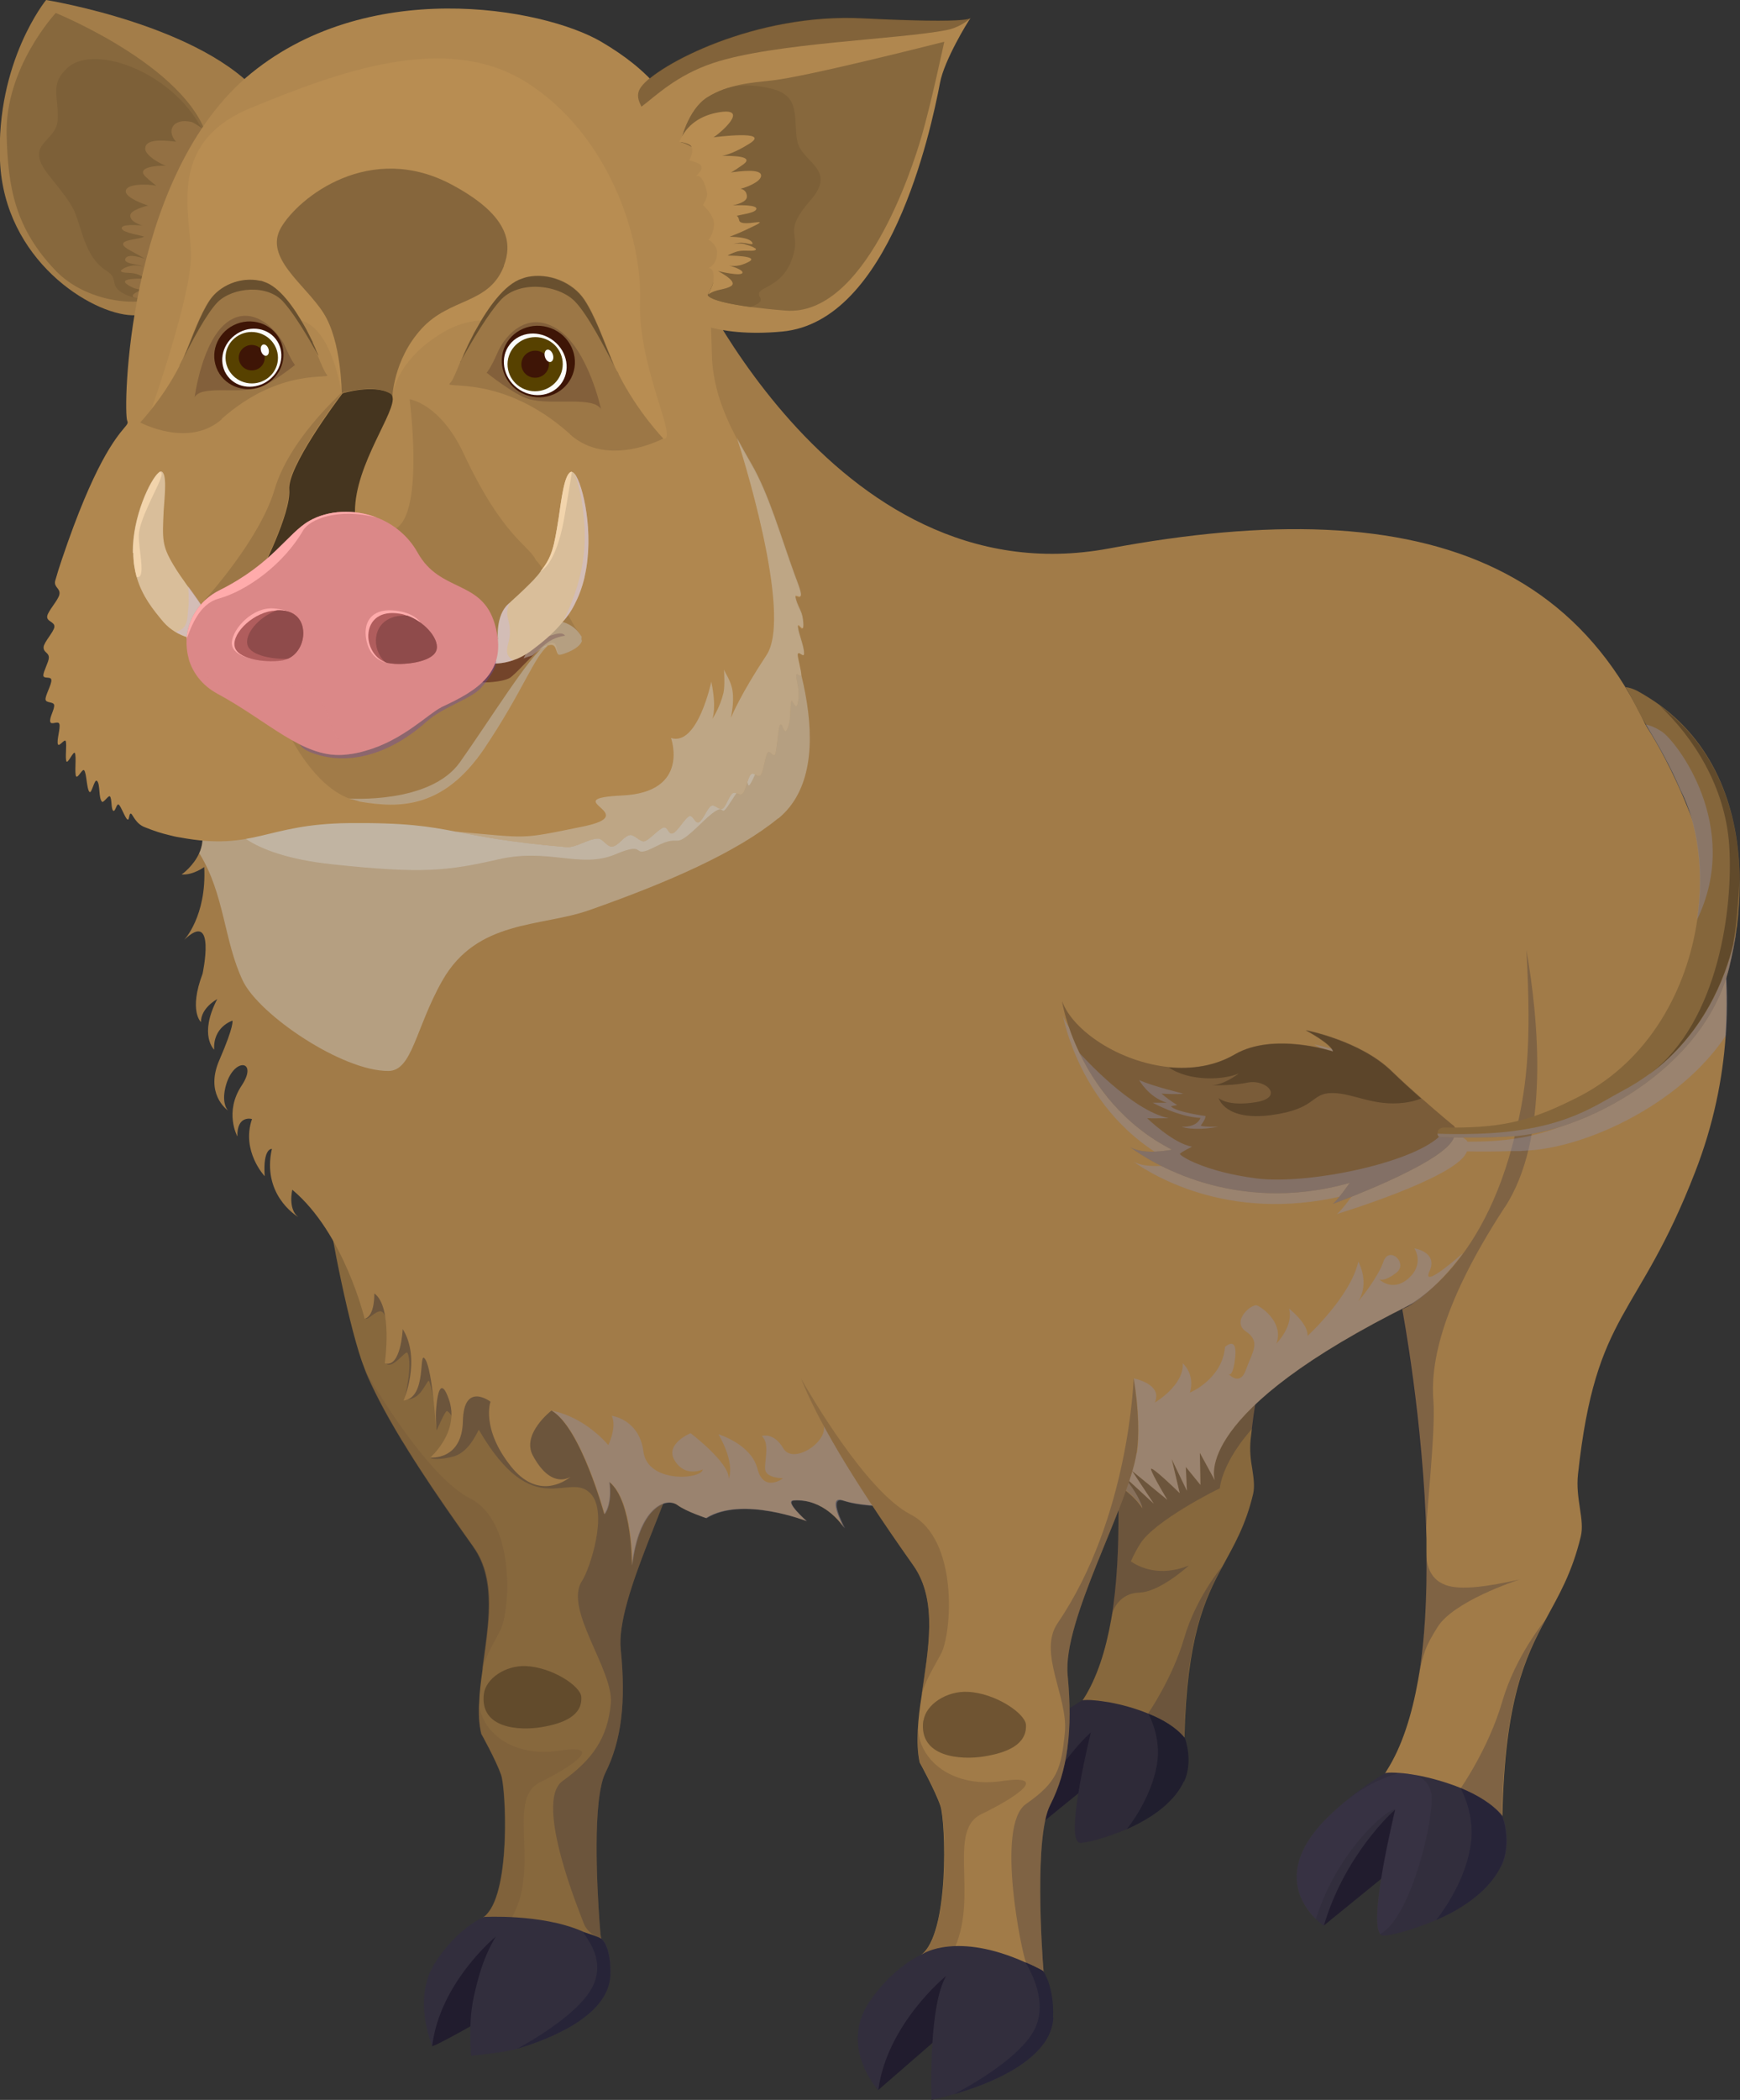 <svg width="63" height="76" viewBox="0 0 63 76" fill="none" xmlns="http://www.w3.org/2000/svg">
<rect x="0" y="0" width="63" height="76" fill="#333333" stroke="none"/>
<path d="M24.775 52.02C24.505 53.87 22.276 57.819 22.476 59.709C22.666 61.599 22.506 62.989 21.916 64.169C21.857 64.29 21.806 64.45 21.767 64.639C21.447 66.09 21.677 69.24 21.737 69.95C21.737 70.04 21.777 70.169 21.777 70.169C20.397 70.48 18.768 70.35 17.919 70.09C17.839 70.07 17.759 70.04 17.699 70.01C17.569 69.96 17.469 69.9 17.409 69.84C17.369 69.799 17.339 69.76 17.329 69.719C17.299 69.629 17.329 69.54 17.429 69.45C17.459 69.419 17.489 69.4 17.519 69.379C17.559 69.35 17.599 69.32 17.629 69.279C18.499 68.359 18.319 64.74 18.149 64.24C17.959 63.7 17.429 62.749 17.429 62.749C17.349 62.41 17.329 62.039 17.349 61.639C17.359 61.26 17.409 60.859 17.469 60.45C17.609 59.37 17.819 58.23 17.649 57.23C17.569 56.779 17.419 56.359 17.149 55.989C17.009 55.789 16.87 55.599 16.74 55.41C15.94 54.279 15.3 53.33 14.791 52.51C14.711 52.37 14.621 52.239 14.541 52.109C13.911 51.069 13.502 50.26 13.222 49.59C13.212 49.559 13.202 49.539 13.202 49.539C12.672 48.23 11.943 44.499 11.843 43.51C11.643 41.499 15.7 41.919 19.118 42.529C22.706 43.19 24.195 46.8 24.655 49.489C24.845 50.569 24.865 51.51 24.785 52.039L24.775 52.02Z" fill="#87683D"/>
<g style="mix-blend-mode:screen" opacity="0.5">
<path d="M17.13 55.98C14.851 52.81 13.762 50.92 13.202 49.58C13.462 50.02 15.46 53.44 17.02 54.23C18.689 55.07 18.479 58.31 18.109 59.02C17.879 59.47 17.599 59.91 17.449 60.46C17.659 58.89 17.989 57.2 17.13 55.99V55.98Z" fill="#7A5C39"/>
</g>
<g style="mix-blend-mode:screen" opacity="0.5">
<path d="M19.548 64.509C18.259 65.149 19.718 67.809 18.359 69.669C18.229 69.849 18.079 69.989 17.919 70.089C17.349 69.919 17.11 69.669 17.509 69.379C18.499 68.659 18.319 64.769 18.139 64.239C17.959 63.709 17.419 62.749 17.419 62.749C17.339 62.409 17.319 62.039 17.339 61.629C17.449 62.769 18.659 63.609 20.248 63.359C21.867 63.109 20.837 63.869 19.548 64.509Z" fill="#7A5C39"/>
</g>
<g style="mix-blend-mode:screen" opacity="0.5">
<path d="M17.519 61.299C17.359 62.579 18.828 62.639 19.608 62.509C20.387 62.379 21.097 62.099 21.047 61.409C21.017 61.019 19.988 60.339 19.038 60.299C18.299 60.269 17.589 60.749 17.519 61.309V61.299Z" fill="#3D2E1C"/>
</g>
<g style="mix-blend-mode:multiply" opacity="0.28">
<path d="M24.775 52.02C24.505 53.87 22.276 57.82 22.476 59.71C22.666 61.6 22.506 62.99 21.916 64.17C21.857 64.29 21.807 64.45 21.767 64.64C21.447 66.09 21.677 69.24 21.737 69.95C21.737 70.04 21.777 70.17 21.777 70.17C21.537 70.08 21.247 69.92 21.127 69.59C21.047 69.35 19.308 65.22 20.367 64.46C21.427 63.7 22.006 62.92 22.116 61.64C22.216 60.43 20.397 58.23 21.077 57.21C21.347 56.8 22.036 54.75 21.387 54.06C20.587 53.21 19.328 55.17 17.339 51.75C17.319 51.72 17.029 52.54 16.43 52.71C15.97 52.84 15.52 52.82 15.61 52.74C16.78 51.88 16.42 51.2 16.19 51.07C16.11 51.03 15.8 51.85 15.8 51.75C15.82 51.1 15.6 50.07 15.53 49.98C15.491 49.93 15.351 50.3 15.131 50.49C14.931 50.67 14.641 50.67 14.641 50.67C14.641 50.67 14.961 49.37 14.751 48.96C14.691 48.85 14.171 49.63 13.961 49.32C13.961 49.32 14.161 48.4 14.081 48.13C14.031 47.93 13.961 47.49 13.791 47.46C13.592 47.43 13.282 47.83 13.222 47.71C13.142 47.55 13.542 46.88 13.572 46.79C14.261 45.12 24.645 49.46 24.645 49.46C24.835 50.54 24.855 51.48 24.775 52.01V52.02Z" fill="#272438"/>
</g>
<path d="M18.878 69.73L18.319 72.059L17.469 73.09C17.469 73.09 15.69 74.109 15.64 74.049C15.64 72.07 17.849 69.74 17.849 69.74H18.878V69.73Z" fill="#211C2E"/>
<path d="M22.096 71.49C22.047 72.95 19.908 73.799 18.719 74.15C18.259 74.29 17.06 74.4 17.06 74.4C17.06 74.4 16.94 73.299 17.149 72.29C17.409 71.1 17.659 70.59 17.949 70.09C17.949 70.09 15.93 71.749 15.65 74.04C15.65 74.04 14.901 72.329 15.77 71.01C16.6 69.74 17.519 69.379 17.519 69.379C17.519 69.379 19.578 69.26 21.037 69.879C21.067 69.889 21.087 69.9 21.127 69.919C21.327 69.99 21.607 70.07 21.787 70.169C21.787 70.169 22.137 70.409 22.107 71.49H22.096Z" fill="#322E3D"/>
<path d="M22.096 71.49C22.047 72.95 19.908 73.8 18.718 74.15C18.848 74.08 20.937 72.97 21.467 71.88C21.896 70.97 21.337 70.28 21.117 69.93C21.317 70 21.597 70.08 21.777 70.18C21.777 70.18 22.126 70.42 22.096 71.5V71.49Z" fill="#272438"/>
<path d="M49 42.51C47.421 46.57 46.232 46.86 45.562 50.2C45.482 50.61 45.402 51.07 45.342 51.59C45.322 51.75 45.302 51.91 45.282 52.09C45.242 52.49 45.282 52.84 45.342 53.17C45.392 53.5 45.432 53.8 45.372 54.07C45.092 55.24 44.673 55.93 44.263 56.69C43.613 57.89 42.974 59.26 42.884 62.9C42.884 63.03 42.774 63.14 42.594 63.23C42.424 63.32 42.194 63.38 41.924 63.42C41.225 63.53 40.305 63.48 39.666 63.19C39.576 63.15 39.486 63.11 39.406 63.05C39.346 63.01 39.286 62.97 39.246 62.93C39.166 62.86 39.106 62.78 39.056 62.7C38.886 62.41 38.896 62.03 39.196 61.54C39.206 61.52 39.226 61.5 39.236 61.48C39.716 60.73 40.036 59.73 40.235 58.6C40.445 57.37 40.505 56 40.495 54.64V54.55C40.495 54.45 40.495 54.35 40.495 54.28V54.15C40.485 53.71 40.465 53.28 40.445 52.86C40.445 52.86 40.445 52.79 40.445 52.76C40.445 52.64 40.435 52.53 40.425 52.42C40.425 52.37 40.425 52.31 40.415 52.25C40.405 52.08 40.385 51.91 40.375 51.75C40.375 51.72 40.375 51.69 40.375 51.66C40.365 51.47 40.345 51.29 40.325 51.1C40.285 50.72 40.255 50.36 40.206 50.02C40.196 49.93 40.185 49.85 40.175 49.77C40.156 49.63 40.136 49.49 40.126 49.35C40.126 49.33 40.126 49.31 40.126 49.29C40.105 49.15 40.086 49.01 40.066 48.87C40.066 48.85 40.066 48.82 40.056 48.8C40.026 48.6 40.006 48.41 39.976 48.24C39.976 48.21 39.976 48.19 39.966 48.16C39.956 48.09 39.946 48.03 39.936 47.96C39.906 47.77 39.876 47.6 39.856 47.44C39.846 47.36 39.826 47.28 39.816 47.21C39.776 46.97 39.746 46.84 39.746 46.84C39.876 46.75 41.954 45.29 42.224 41.1C42.334 39.32 42.934 37.34 43.683 35.48C45.242 31.64 47.451 28.32 47.451 28.32C47.451 28.32 51.988 34.87 49.03 42.49L49 42.51Z" fill="#87683D"/>
<g style="mix-blend-mode:multiply" opacity="0.28">
<path d="M44.253 56.69C43.603 57.89 42.954 59.26 42.874 62.89C42.874 63.02 42.764 63.13 42.584 63.22L41.565 62.02C41.565 62.02 42.444 60.76 42.874 59.29C43.303 57.81 44.253 56.69 44.253 56.69Z" fill="#272438"/>
</g>
<g style="mix-blend-mode:multiply" opacity="0.28">
<path d="M42.964 43.64C40.835 46.9 40.635 48.75 40.715 49.76C40.725 49.88 40.725 50.03 40.725 50.2C40.715 51.37 40.475 53.54 40.475 54.16C40.465 53.72 40.445 53.29 40.425 52.87C40.425 52.87 40.425 52.8 40.425 52.77C40.425 52.65 40.415 52.54 40.405 52.43C40.405 52.38 40.405 52.32 40.395 52.26C40.385 52.09 40.365 51.92 40.355 51.76C40.355 51.73 40.355 51.7 40.355 51.67C40.345 51.48 40.325 51.3 40.305 51.11C40.265 50.73 40.225 50.37 40.185 50.03C40.175 49.94 40.165 49.86 40.155 49.78C40.135 49.64 40.115 49.5 40.105 49.36C40.105 49.34 40.105 49.32 40.105 49.3C40.085 49.16 40.065 49.02 40.045 48.88C40.045 48.86 40.045 48.83 40.035 48.81C40.005 48.61 39.985 48.42 39.955 48.25C39.955 48.22 39.955 48.2 39.946 48.17C39.935 48.1 39.925 48.04 39.916 47.97C39.886 47.78 39.855 47.61 39.836 47.45C39.825 47.37 39.806 47.29 39.795 47.22C39.756 46.98 39.726 46.85 39.726 46.85C39.865 46.79 42.154 45.73 43.223 41.68C43.683 39.96 43.843 38.62 43.663 35.49C44.053 37.74 44.403 41.46 42.974 43.64H42.964Z" fill="#272438"/>
</g>
<path d="M39.146 64.821L37.227 66.381C37.227 66.381 36.977 64.161 38.586 63.021C40.195 61.881 39.876 62.521 39.876 62.521L39.146 64.831V64.821Z" fill="#211C2E"/>
<path d="M42.864 64.47C42.564 65.12 41.914 65.65 41.135 66.04C41.025 66.1 40.905 66.15 40.795 66.2C40.075 66.51 39.406 66.68 39.126 66.7C39.086 66.7 39.046 66.68 39.016 66.65C38.636 66.21 39.456 62.87 39.496 62.7C39.406 62.78 37.887 64.15 37.237 66.38C37.237 66.38 37.127 66.31 36.987 66.17C36.548 65.74 35.808 64.68 37.117 63.2C37.207 63.1 37.307 63 37.417 62.89C38.346 62 39.186 61.54 39.186 61.54C39.276 61.52 39.436 61.52 39.636 61.54C39.786 61.55 39.965 61.58 40.165 61.61C40.595 61.69 41.095 61.82 41.575 62.02C42.104 62.23 42.584 62.52 42.884 62.89C42.914 62.93 43.194 63.75 42.864 64.47Z" fill="#2E2A38"/>
<path d="M42.864 64.47C42.564 65.12 41.914 65.65 41.135 66.04C41.025 66.1 40.905 66.15 40.795 66.2C40.875 66.11 41.674 65.09 41.884 63.89C42.024 63.11 41.784 62.43 41.584 62.03C42.114 62.24 42.594 62.53 42.894 62.9C42.924 62.94 43.203 63.76 42.874 64.48L42.864 64.47Z" fill="#201E2E"/>
<g style="mix-blend-mode:multiply" opacity="0.28">
<path d="M40.485 54.64C40.485 54.64 40.485 54.58 40.485 54.55V54.64C40.495 56.01 40.435 57.38 40.225 58.6C40.245 58.52 40.265 58.43 40.285 58.35C40.315 58.25 40.545 57.66 41.245 57.64C42.004 57.62 43.044 56.66 43.044 56.66C41.974 57.09 41.235 56.71 40.945 56.51C41.055 56.26 41.175 56.04 41.285 55.87C41.784 55.06 44.023 53.92 44.163 53.87C44.303 52.8 45.352 51.69 45.352 51.69L45.492 50.65C45.002 50.46 41.415 49.81 40.505 54.64H40.485ZM40.285 58.3C40.285 58.3 40.315 58.2 40.325 58.15L40.285 58.3Z" fill="#272438"/>
</g>
<path d="M52.308 46.62C52.178 46.68 52.058 46.74 51.928 46.8C43.363 50.85 43.913 53.34 43.983 53.57L43.443 52.58L43.463 53.74L42.934 53.09L42.974 53.95L42.424 52.81L42.714 54.04C42.714 54.04 41.634 52.98 41.674 53.18C41.724 53.39 42.264 54.28 42.264 54.28L40.985 53.23L41.774 54.42L40.635 53.37C40.715 53.46 41.265 54.14 41.364 54.59C41.294 54.48 41.125 54.25 40.845 54.02C40.755 53.94 40.645 53.86 40.525 53.79C40.125 53.53 39.556 53.3 38.766 53.26C37.977 53.21 35.948 54.49 33.729 54.53C32.87 54.55 32.25 54.53 31.8 54.5C30.801 54.44 30.591 54.31 30.431 54.28C30.012 54.22 30.471 55.12 30.551 55.28C30.441 55.12 29.802 54.23 28.732 54.3C28.372 54.32 29.202 55.05 29.202 55.05C29.202 55.05 26.863 54.13 25.564 54.94C25.564 54.94 24.835 54.7 24.525 54.47C24.095 54.16 23.116 54.57 22.876 56.66C22.876 56.66 22.906 54.32 22.056 53.63C22.056 53.63 22.176 54.38 21.877 54.8C21.877 54.8 21.027 51.67 19.968 51.05C19.968 51.05 18.878 51.89 19.288 52.67C19.888 53.79 20.487 53.55 20.657 53.45C20.437 53.63 19.458 54.28 18.499 53.07C17.409 51.7 17.759 50.73 17.759 50.73C17.759 50.73 16.79 49.99 16.76 51.43C16.73 52.87 15.58 52.75 15.58 52.75C15.58 52.75 16.67 51.81 16.25 50.64C15.84 49.47 15.75 51.19 15.78 51.64C15.78 51.64 15.66 49.62 15.4 49.2C15.131 48.78 15.49 50.59 14.611 50.69C14.611 50.69 15.261 49.2 14.581 48.1C14.581 48.1 14.521 49.52 13.931 49.34C13.931 49.34 14.231 47.3 13.552 46.81C13.552 46.81 13.582 47.63 13.202 47.73C13.202 47.73 12.462 44.63 10.584 43.06C10.584 43.06 10.414 43.76 10.803 44.05C10.673 43.97 9.484 43.2 9.844 41.58C9.844 41.58 9.514 41.54 9.584 42.57C9.584 42.57 8.725 41.66 9.124 40.5C9.124 40.5 8.575 40.34 8.595 41.13C8.595 41.13 8.105 40.25 8.755 39.28C9.394 38.31 8.355 38.24 8.135 39.48C8.055 39.96 8.225 40.17 8.265 40.2C8.195 40.15 7.415 39.57 7.945 38.36C8.495 37.09 8.415 36.94 8.415 36.94C8.415 36.94 7.705 37.16 7.755 37.99C7.755 37.99 7.186 37.47 7.865 36.16C7.865 36.16 7.276 36.47 7.276 36.99C7.276 36.99 6.826 36.59 7.335 35.24C7.335 35.24 7.845 32.88 6.666 34.02C6.666 34.02 7.485 33.16 7.395 31.38C7.395 31.38 6.986 31.68 6.576 31.65C6.576 31.65 7.006 31.35 7.216 30.87C7.315 30.65 7.365 30.39 7.315 30.11C7.246 29.74 7.036 28.82 7.056 27.72C7.086 26.13 7.605 24.16 9.744 22.95C13.362 20.91 20.078 9.78 24.705 9.21C24.705 9.21 30.012 21.74 40.155 19.85C51.658 17.71 59.134 20.2 61.102 31.24C61.932 35.87 60.952 42.37 52.318 46.63L52.308 46.62Z" fill="#A17B48"/>
<g style="mix-blend-mode:multiply" opacity="0.41">
<path d="M30.571 55.291C30.461 55.13 29.822 54.24 28.752 54.31C28.392 54.331 29.222 55.06 29.222 55.06C29.222 55.06 26.883 54.141 25.584 54.95C25.584 54.95 24.855 54.711 24.545 54.48C24.115 54.17 23.136 54.581 22.896 56.67C22.896 56.67 22.926 54.331 22.076 53.641C22.076 53.641 22.196 54.391 21.896 54.81C21.896 54.81 21.047 51.681 19.988 51.06C19.988 51.06 21.057 51.2 22.026 52.3C22.026 52.3 22.346 51.641 22.146 51.24C22.146 51.24 23.146 51.361 23.296 52.531C23.445 53.7 25.414 53.541 25.444 53.181C25.444 53.181 24.815 53.49 24.435 52.87C24.045 52.261 25.005 51.87 25.005 51.87C25.005 51.87 26.414 52.941 26.384 53.511C26.384 53.511 26.644 53.02 26.014 51.91C26.014 51.91 27.193 52.261 27.423 53.151C27.653 54.041 28.352 53.501 28.352 53.501C28.352 53.501 27.733 53.501 27.703 53.181C27.673 52.861 27.883 52.251 27.583 51.971C27.583 51.971 28.013 51.821 28.363 52.42C28.712 53.02 29.991 52.191 29.822 51.571L31.84 54.52C30.841 54.461 30.631 54.331 30.471 54.3C30.052 54.24 30.511 55.141 30.591 55.3L30.571 55.291Z" fill="#908DA6"/>
</g>
<g style="mix-blend-mode:multiply" opacity="0.41">
<path d="M28.183 29.61C26.683 30.84 24.235 31.92 21.337 32.94C19.578 33.56 17.269 33.27 16.01 35.5C15.041 37.21 14.931 38.76 14.061 38.76C12.392 38.77 9.384 36.73 8.794 35.5C8.105 34.06 8.135 32.36 7.215 30.88C7.315 30.66 7.365 30.4 7.315 30.12C7.245 29.75 7.036 28.83 7.056 27.73C11.173 23.9 25.184 16.15 25.184 16.15C25.184 16.15 26.564 18.62 27.573 20.6C28.582 22.58 30.591 27.64 28.183 29.62V29.61Z" fill="#D4D4D4"/>
</g>
<g style="mix-blend-mode:multiply" opacity="0.41">
<path d="M8.315 29.76C8.315 29.76 8.755 30.93 12.023 31.28C15.29 31.63 16.21 31.52 18.049 31.1C19.888 30.68 21.017 31.45 22.276 30.92C23.535 30.39 22.746 31.15 23.755 30.63C24.765 30.11 24.265 30.89 25.414 29.77C26.564 28.65 25.824 30.02 26.614 28.78C27.403 27.54 26.793 29.26 27.443 27.8C28.093 26.34 27.833 27.98 28.043 26.11C28.253 24.24 27.793 23.03 27.443 22.62C27.093 22.21 8.325 29.76 8.325 29.76H8.315Z" fill="#D4D4D4"/>
</g>
<g style="mix-blend-mode:multiply" opacity="0.41">
<path d="M41.385 54.59C41.315 54.48 41.145 54.25 40.865 54.02C40.775 53.94 40.665 53.86 40.545 53.79L40.645 53.38C40.725 53.47 41.275 54.15 41.375 54.59H41.385Z" fill="#615F75"/>
</g>
<g style="mix-blend-mode:multiply" opacity="0.41">
<path d="M52.977 45.37L52.308 46.62C52.178 46.68 52.058 46.74 51.928 46.8C43.363 50.85 43.913 53.34 43.983 53.57L43.443 52.58L43.463 53.74L42.934 53.09L42.973 53.95L42.424 52.81L42.714 54.04C42.714 54.04 41.634 52.98 41.674 53.18C41.724 53.39 42.264 54.28 42.264 54.28L40.985 53.23L41.774 54.42L40.635 53.37L41.015 51.8V49.88C41.015 49.88 42.114 50.07 41.814 50.76C41.814 50.76 42.873 50.14 42.824 49.34C42.824 49.34 43.283 49.73 43.083 50.4C43.083 50.4 44.253 49.92 44.353 48.75C44.353 48.75 44.812 48.31 44.722 49.14C44.652 49.76 44.532 49.77 44.483 49.73C44.583 49.83 44.922 50.12 45.112 49.57C45.342 48.93 45.662 48.56 45.112 48.19C44.562 47.82 45.322 47.16 45.522 47.25C45.732 47.34 46.491 47.9 46.212 48.63C46.212 48.63 46.851 47.98 46.671 47.36C46.671 47.36 47.381 47.91 47.341 48.35C47.341 48.35 48.9 46.92 49.18 45.66C49.18 45.66 49.609 46.41 49.18 47.1C49.26 47.01 49.899 46.22 50.089 45.66C50.299 45.06 51.008 45.73 50.549 46.07C50.159 46.37 49.979 46.32 49.939 46.3C49.999 46.36 50.429 46.73 50.959 46.3C51.608 45.76 51.208 45.18 51.208 45.18C51.208 45.18 52.078 45.31 51.758 46.01C51.438 46.71 52.937 45.38 52.937 45.38L52.977 45.37Z" fill="#908DA6"/>
</g>
<path d="M6.896 10.28C6.896 10.28 6.716 11.47 4.787 11.41C3.308 11.37 0.15 9.42 -6.93619e-06 5.82C-0.15 2.22 1.669 0 1.669 0C1.669 0 7.395 0.92 9.474 3.5C11.883 6.5 6.896 10.28 6.896 10.28Z" fill="#A37D49"/>
<path d="M6.296 10.49C6.296 10.49 6.276 10.5 6.266 10.51C6.176 10.57 6.066 10.63 5.956 10.69C5.007 11.16 3.118 10.92 2.039 9.82C0.53 8.26 0.29 6.76 0.24 4.89C0.17 2.45 2.019 0.47 2.019 0.47C2.019 0.47 7.196 2.57 7.585 5.34C7.845 7.16 5.477 6.69 6.356 7.45C6.426 7.5 6.486 7.57 6.536 7.63C7.226 8.44 7.136 9.94 6.296 10.5V10.49Z" fill="#87683D"/>
<path d="M6.436 8.71L6.296 10.15V10.23L6.256 10.52C6.206 10.55 6.146 10.59 6.086 10.63C6.046 10.65 5.996 10.68 5.956 10.7C5.637 10.8 5.117 10.9 4.637 10.7C3.878 10.39 4.327 10.11 3.908 9.84C3.498 9.57 3.238 9.27 2.958 8.42C2.678 7.57 2.768 7.58 1.789 6.37C0.809 5.16 2.049 5.18 2.089 4.33C2.129 3.48 1.789 3.06 2.438 2.46C3.518 1.46 6.946 2.87 7.625 5.48C7.655 5.6 6.426 8.71 6.426 8.71H6.436Z" fill="#7D6038"/>
<path opacity="0.36" d="M6.496 7.69C6.496 7.54 9.014 5.48 6.956 4.42C6.266 4.25 6.006 4.73 6.376 5.13C5.836 5.06 5.267 5.04 5.257 5.37C5.247 5.64 5.876 5.97 6.016 6C5.707 5.98 4.907 6.05 5.267 6.39C5.447 6.56 5.577 6.66 5.657 6.72C5.367 6.66 4.507 6.63 4.557 6.95C4.597 7.17 5.197 7.39 5.367 7.44C5.257 7.46 4.727 7.61 4.717 7.79C4.697 8.02 5.077 8.14 5.157 8.16C5.057 8.16 4.317 8.08 4.417 8.29C4.477 8.42 5.087 8.52 5.217 8.56C5.087 8.69 3.918 8.65 4.757 9.09C4.967 9.2 5.257 9.37 5.257 9.37C5.257 9.37 4.617 9.13 4.537 9.37C4.487 9.49 4.747 9.55 4.947 9.58C5.077 9.6 5.147 9.63 5.177 9.65C5.117 9.63 4.947 9.58 4.747 9.62C4.487 9.67 4.377 9.79 4.377 9.79C4.377 9.9 4.637 9.85 4.877 9.9C5.087 9.94 5.277 10.09 5.277 10.09C5.277 10.09 4.197 10.03 4.627 10.31C4.877 10.48 5.087 10.49 5.227 10.47C5.057 10.52 4.797 10.61 4.807 10.72C4.827 10.83 5.367 10.79 5.587 10.75L6.026 9.24C5.986 9.09 6.466 7.68 6.476 7.68L6.496 7.69Z" fill="#BA8F56"/>
<path opacity="0.36" d="M5.297 10.19L5.267 10.479C5.217 10.509 5.157 10.55 5.097 10.589C4.987 10.489 5.147 10.309 5.297 10.2V10.19Z" fill="#BA8F56"/>
<path d="M29.112 23.65C29.112 23.84 28.892 23.51 28.882 23.7C28.882 23.82 29.022 24.31 29.012 24.43C29.002 24.54 28.852 24.33 28.832 24.43C28.812 24.6 28.942 24.82 28.912 25.27C28.852 25.92 28.682 25.26 28.652 25.37C28.592 25.63 28.632 25.97 28.562 26.22C28.383 26.84 28.343 26.04 28.233 26.26C28.163 26.4 28.133 27.17 28.063 27.3C27.993 27.43 27.873 27.12 27.793 27.24C27.703 27.37 27.643 27.92 27.543 28.05C27.433 28.18 27.303 27.91 27.183 28.03C27.083 28.13 26.993 28.63 26.883 28.72C26.764 28.83 26.643 28.62 26.514 28.72C26.404 28.8 26.284 29.18 26.174 29.26C26.034 29.35 25.884 29.09 25.744 29.17C25.604 29.25 25.454 29.69 25.304 29.76C25.164 29.83 25.095 29.48 24.955 29.54C24.785 29.62 24.535 30.1 24.355 30.16C24.195 30.22 24.185 29.91 24.025 29.95C23.835 30.01 23.506 30.41 23.326 30.45C23.186 30.48 22.956 30.2 22.816 30.22C22.576 30.26 22.406 30.61 22.166 30.64C21.976 30.66 21.837 30.35 21.647 30.35C21.287 30.36 20.867 30.68 20.517 30.66C18.409 30.48 17.399 30.27 16.53 30.1H16.51C15.53 29.91 14.691 29.77 12.622 29.79C9.604 29.82 9.214 30.81 6.526 30.31C6.386 30.29 6.256 30.26 6.146 30.23C5.846 30.16 5.596 30.08 5.247 29.94C4.917 29.82 4.807 29.48 4.747 29.45C4.667 29.41 4.687 29.7 4.617 29.66C4.527 29.61 4.387 29.18 4.297 29.12C4.217 29.07 4.177 29.4 4.097 29.34C4.017 29.28 4.057 28.89 3.977 28.82C3.928 28.78 3.748 29.06 3.698 29.02C3.558 28.9 3.638 28.36 3.508 28.26C3.418 28.18 3.318 28.75 3.238 28.66C3.138 28.56 3.138 27.99 3.048 27.88C2.988 27.8 2.818 28.18 2.758 28.1C2.688 28 2.778 27.36 2.708 27.25C2.658 27.18 2.458 27.64 2.408 27.56C2.348 27.45 2.428 26.94 2.378 26.82C2.338 26.73 2.139 27.04 2.099 26.94C2.039 26.81 2.199 26.34 2.149 26.2C2.099 26.07 1.849 26.26 1.819 26.12C1.779 25.98 1.989 25.65 1.959 25.51C1.929 25.39 1.669 25.45 1.649 25.32C1.629 25.18 1.879 24.76 1.859 24.61C1.849 24.46 1.569 24.59 1.569 24.44C1.569 24.3 1.769 23.95 1.769 23.8C1.769 23.61 1.569 23.62 1.579 23.42C1.589 23.24 1.949 22.87 1.969 22.69C1.989 22.5 1.679 22.5 1.709 22.3C1.739 22.11 2.109 21.72 2.149 21.52C2.199 21.29 1.939 21.26 1.999 21.02C2.069 20.77 2.149 20.51 2.239 20.25C3.408 16.78 4.197 15.85 4.487 15.5C4.607 15.36 4.647 15.31 4.607 15.23C4.457 14.94 4.557 6.61 8.894 2.82C13.212 -0.9 19.668 0.28 21.767 1.51C25.294 3.58 25.594 6.1 25.774 12.82C25.804 13.96 26.174 14.92 26.674 15.87C26.674 15.87 26.674 15.87 26.674 15.88C26.843 16.19 27.013 16.5 27.193 16.81C27.833 17.91 28.262 19.45 28.762 20.82C28.872 21.11 29.002 21.45 28.992 21.55C28.982 21.72 28.762 21.51 28.792 21.63C28.862 21.98 29.022 22.11 29.062 22.43C29.152 23.14 28.862 22.46 28.882 22.71C28.902 22.95 29.102 23.41 29.102 23.65H29.112Z" fill="#B0874F"/>
<path d="M19.878 23.33C19.878 23.33 19.858 23.35 19.838 23.36C19.318 23.79 18.958 24.96 17.529 27.09C16.06 29.25 14.481 29.25 13.022 29C13.012 29 12.992 29 12.982 29C12.862 28.98 12.752 28.95 12.642 28.9C11.363 28.42 10.523 26.68 10.523 26.68C10.523 26.68 15.28 26.49 16.03 26.3C16.78 26.11 18.359 24.8 18.678 24.19C18.908 23.75 19.458 23.49 19.728 23.38C19.728 23.38 19.768 23.37 19.778 23.36C19.778 23.36 19.838 23.34 19.848 23.34L19.878 23.33Z" fill="#A17B48"/>
<g style="mix-blend-mode:multiply" opacity="0.41">
<path d="M19.838 23.37C19.318 23.8 18.958 24.97 17.529 27.1C16.06 29.26 14.481 29.26 13.022 29.01L12.632 28.9C12.632 28.9 15.57 29.11 16.65 27.59C17.729 26.07 19.178 23.72 19.718 23.39C19.718 23.39 19.758 23.38 19.768 23.37C19.768 23.37 19.788 23.37 19.808 23.37H19.838Z" fill="#D3D2D4"/>
</g>
<path d="M21.077 23.16C21.037 23.47 20.387 23.69 20.267 23.7C20.118 23.72 20.227 23.25 19.998 23.26C19.888 23.26 19.608 23.45 19.278 23.71C18.908 24.01 18.628 24.58 18.329 24.98C17.759 25.74 16.84 26.02 16.29 26.28C15.74 26.55 14.761 26.45 14.761 26.45L17.609 24C17.609 24 17.699 23.75 17.849 23.38C17.789 22.94 17.639 22.31 17.309 22.28C16.79 22.23 13.322 19.7 14.341 19.12C15.361 18.53 14.831 14.45 14.831 14.45C14.831 14.45 15.93 14.6 16.78 16.4C18.219 19.47 19.148 19.72 19.408 20.28C19.808 20.65 20.547 22.32 20.907 22.83C20.987 22.92 21.027 22.99 21.047 23.02C21.047 23.02 21.047 23.03 21.047 23.04C21.067 23.08 21.067 23.12 21.057 23.16H21.077Z" fill="#A17B48"/>
<path d="M20.457 23.01C20.457 23.01 20.407 22.86 20.078 22.96C19.308 23.18 17.819 23.8 17.689 24.13C17.579 24.39 17.469 24.7 17.469 24.7C17.469 24.7 18.119 24.71 18.449 24.54C18.648 24.43 19.258 23.7 19.778 23.29C20.088 23.04 20.457 23.01 20.457 23.01Z" fill="#73442A"/>
<path d="M12.372 14.24C12.152 14.53 10.384 16.9 10.454 17.71C10.534 18.58 9.414 20.72 9.414 20.72C9.414 20.72 9.344 20.8 9.224 20.91C8.845 21.27 7.955 22.01 7.415 21.71C7.415 21.71 9.404 19.54 9.944 17.71C10.463 15.94 12.262 14.32 12.372 14.21C12.372 14.21 12.362 14.22 12.352 14.23L12.372 14.24Z" fill="#9C7746"/>
<path d="M5.477 14.83C5.477 14.83 6.916 10.75 6.916 9.26C6.916 7.77 5.986 5.18 9.074 3.91C12.163 2.64 16.14 1.12 19.078 2.99C22.017 4.86 23.256 8.56 23.176 10.93C23.096 13.3 24.585 15.96 24.015 15.88C22.706 15.69 19.478 10 16.04 12.03C14.331 13.04 14.211 14.3 14.211 14.3C14.211 14.3 13.931 14.1 13.302 14.09C12.782 14.09 12.372 14.26 12.372 14.26C12.372 14.26 12.013 11.66 10.723 11.57C8.955 11.44 7.056 13.26 5.467 14.85L5.477 14.83Z" fill="#B88D52"/>
<g style="mix-blend-mode:screen">
<path d="M12.852 18.831C13.062 20.461 10.214 20.841 9.244 20.921C9.364 20.811 9.434 20.731 9.434 20.731C9.434 20.731 10.543 18.581 10.473 17.721C10.403 16.911 12.172 14.541 12.392 14.251C12.392 14.251 12.402 14.241 12.412 14.231C12.412 14.231 13.522 13.901 14.111 14.231C14.191 14.271 14.221 14.351 14.221 14.451C14.201 15.141 12.662 17.141 12.872 18.841L12.852 18.831Z" fill="#45351F"/>
</g>
<g style="mix-blend-mode:screen" opacity="0.5">
<path d="M18.249 9.62C17.709 11.03 16.3 10.76 15.261 11.9C14.221 13.04 14.201 14.44 14.201 14.44C14.201 14.33 14.171 14.26 14.091 14.22C13.512 13.9 12.392 14.22 12.392 14.22C12.392 14.22 12.382 14.24 12.372 14.25C12.372 14.25 12.372 12.36 11.713 11.33C11.053 10.29 9.544 9.33 10.174 8.24C10.803 7.15 13.402 5.08 16.39 6.7C18.519 7.85 18.529 8.87 18.239 9.63L18.249 9.62Z" fill="#544026"/>
</g>
<g style="mix-blend-mode:multiply" opacity="0.41">
<path d="M21.077 23.16C21.037 23.47 20.387 23.69 20.267 23.7C20.117 23.72 20.177 23.32 19.948 23.34C19.838 23.34 19.598 23.45 19.278 23.72C19.188 23.75 19.078 23.78 18.958 23.83C18.958 23.83 19.638 22.34 20.258 22.48C20.587 22.55 20.797 22.71 20.917 22.85C20.997 22.94 21.037 23.01 21.057 23.04C21.057 23.05 21.057 23.06 21.057 23.06V23.18L21.077 23.16Z" fill="#D3D2D4"/>
</g>
<g style="mix-blend-mode:multiply" opacity="0.41">
<path d="M29.112 23.65C29.112 23.84 28.892 23.51 28.882 23.7C28.882 23.82 29.022 24.31 29.012 24.43C29.002 24.54 28.852 24.33 28.832 24.43C28.812 24.6 28.942 24.82 28.912 25.27C28.852 25.92 28.682 25.26 28.652 25.37C28.592 25.63 28.632 25.97 28.562 26.22C28.383 26.84 28.343 26.04 28.233 26.26C28.163 26.4 28.133 27.17 28.063 27.3C27.993 27.43 27.873 27.12 27.793 27.24C27.703 27.37 27.643 27.92 27.543 28.05C27.433 28.18 27.303 27.91 27.183 28.03C27.083 28.13 26.993 28.63 26.883 28.72C26.764 28.83 26.644 28.62 26.514 28.72C26.404 28.8 26.284 29.18 26.174 29.26C26.034 29.35 25.884 29.09 25.744 29.17C25.604 29.25 25.454 29.69 25.304 29.76C25.165 29.83 25.095 29.48 24.955 29.54C24.785 29.62 24.535 30.1 24.355 30.16C24.195 30.22 24.185 29.91 24.025 29.95C23.835 30.01 23.506 30.41 23.326 30.45C23.186 30.48 22.956 30.2 22.816 30.22C22.576 30.26 22.406 30.61 22.166 30.64C21.976 30.66 21.837 30.35 21.647 30.35C21.287 30.36 20.867 30.68 20.517 30.66C18.409 30.48 17.399 30.27 16.53 30.1C19.178 30.33 18.778 30.39 21.077 29.92C23.376 29.46 20.068 28.91 22.536 28.79C25.005 28.67 24.295 26.71 24.295 26.71C25.264 27.02 25.754 24.67 25.754 24.67C25.944 25.58 25.814 25.98 25.784 26.03C25.824 25.97 26.074 25.58 26.194 25.08C26.254 24.81 26.214 24.3 26.214 24.22C26.224 24.33 26.474 24.62 26.524 25.02C26.584 25.43 26.474 25.91 26.464 25.98C26.504 25.89 26.814 25.13 27.753 23.71C28.732 22.23 26.784 16.16 26.683 15.85C26.853 16.16 27.023 16.47 27.203 16.78C27.843 17.88 28.273 19.42 28.772 20.79C28.882 21.08 29.012 21.42 29.002 21.52C28.992 21.69 28.772 21.48 28.802 21.6C28.872 21.95 29.032 22.08 29.072 22.4C29.162 23.11 28.872 22.43 28.892 22.68C28.912 22.92 29.112 23.38 29.112 23.62V23.65Z" fill="#D4D4D4"/>
</g>
<path d="M21.167 20.88C21.077 21.27 20.947 21.6 20.797 21.89C20.687 22.11 20.547 22.31 20.397 22.48C20.038 22.93 19.608 23.27 19.208 23.57C19.008 23.71 18.808 23.82 18.599 23.89C17.809 24.17 17.049 23.94 16.98 23.59C16.91 23.21 17.719 22.48 18.468 21.8C18.778 21.52 19.078 21.24 19.308 21C19.408 20.89 19.508 20.78 19.568 20.69C19.988 20.17 20.058 19.82 20.227 18.75C20.317 18.17 20.427 17.08 20.707 17.08C20.737 17.08 20.777 17.11 20.807 17.15C21.107 17.52 21.527 19.31 21.167 20.87V20.88Z" fill="#D9BE9A"/>
<g style="mix-blend-mode:multiply" opacity="0.41">
<path d="M18.589 23.891C17.799 24.171 17.039 23.941 16.969 23.591C16.899 23.211 17.709 22.481 18.459 21.801C18.229 22.331 18.489 22.361 18.459 22.971C18.449 23.301 18.169 23.671 18.579 23.891H18.589Z" fill="#CBBAE0"/>
</g>
<g style="mix-blend-mode:multiply" opacity="0.41">
<path d="M21.167 20.88C21.077 21.27 20.947 21.6 20.797 21.89C20.687 22.11 20.547 22.31 20.397 22.48C21.277 20.67 21.257 19.4 21.067 18.16C20.997 17.67 20.807 17.15 20.807 17.15C21.107 17.52 21.527 19.31 21.167 20.87V20.88Z" fill="#CBBAE0"/>
</g>
<path d="M20.708 17.08C20.708 17.08 20.548 18.08 20.418 18.81C20.288 19.55 19.998 20.44 19.568 20.68C19.988 20.16 20.058 19.81 20.228 18.74C20.318 18.16 20.428 17.07 20.708 17.07V17.08Z" fill="#F2D4AC"/>
<path d="M18.029 23.15C18.029 23.15 17.929 22.29 18.409 21.85C18.889 21.41 18.019 21.17 18.019 21.17L17.569 22.09L18.029 23.15Z" fill="#A17B48"/>
<path d="M4.827 20.011C4.827 20.34 4.877 20.62 4.947 20.881C5.147 21.581 5.547 22.07 5.916 22.511C6.046 22.66 6.196 22.78 6.346 22.87C6.926 23.23 7.575 23.18 7.685 22.921C7.805 22.62 7.296 21.901 6.806 21.23C6.606 20.951 6.416 20.68 6.276 20.441C5.866 19.75 5.876 19.53 5.926 18.48C5.956 18 6.066 17.11 5.836 17.061C5.806 17.061 5.776 17.061 5.747 17.101C5.447 17.34 4.787 18.701 4.807 20.011H4.827Z" fill="#D9BE9A"/>
<g style="mix-blend-mode:multiply" opacity="0.41">
<path d="M6.356 22.861C6.936 23.221 7.586 23.171 7.696 22.911C7.816 22.611 7.306 21.891 6.816 21.221C6.816 21.281 6.856 21.731 6.816 22.031C6.776 22.301 6.846 22.761 6.356 22.871V22.861Z" fill="#CBBAE0"/>
</g>
<path d="M4.827 20.011C4.827 20.341 4.877 20.621 4.947 20.881C5.307 20.981 5.007 19.871 5.027 19.351C5.047 18.821 5.657 17.741 5.797 17.371C5.947 16.991 5.757 17.101 5.757 17.101C5.457 17.341 4.797 18.701 4.817 20.011H4.827Z" fill="#F2D4AC"/>
<g style="mix-blend-mode:multiply" opacity="0.41">
<path d="M17.959 23.91C17.959 23.91 18.049 24.18 17.419 24.89C17.06 25.3 16.04 25.58 15.441 26.12C14.331 27.12 12.892 27.72 11.513 27.32C8.195 26.36 17.959 23.91 17.959 23.91Z" fill="#6F48A1"/>
</g>
<path d="M15.98 25.6C15.521 25.82 14.581 26.8 13.242 27.17C12.982 27.25 12.702 27.3 12.412 27.32C10.943 27.41 9.704 26.09 7.865 25.1C7.316 24.8 6.966 24.33 6.826 23.81C6.766 23.59 6.746 23.36 6.756 23.13C6.806 22.42 7.196 21.74 7.955 21.36C9.874 20.4 10.414 19.3 11.203 18.85C11.893 18.46 12.822 18.42 13.642 18.73C14.241 18.96 14.781 19.39 15.121 20C15.94 21.47 17.449 20.96 17.919 22.6C18.419 24.34 17.269 25 15.97 25.6H15.98Z" fill="#DB8888"/>
<path d="M9.154 23.85C9.154 23.85 8.345 23.73 8.395 23.23C8.445 22.73 9.154 21.97 9.894 22.02C10.633 22.07 10.803 22.39 10.823 22.42C10.843 22.45 9.144 23.85 9.144 23.85H9.154Z" fill="#FFABAB"/>
<path d="M14.082 24C14.082 24 13.442 23.97 13.272 23.2C13.122 22.52 13.452 22.05 14.191 22.09C14.931 22.13 15.191 22.48 15.211 22.51C15.231 22.54 14.091 24 14.091 24H14.082Z" fill="#FFABAB"/>
<path d="M10.424 23.84C10.364 23.87 10.304 23.88 10.234 23.9C9.744 23.99 8.695 23.9 8.515 23.46C8.335 23.01 9.064 22.23 9.844 22.11C9.914 22.11 9.974 22.09 10.034 22.09C10.643 22.06 10.933 22.4 10.973 22.8C11.023 23.21 10.813 23.67 10.424 23.84Z" fill="#B05D5D"/>
<path d="M10.424 23.84C9.894 23.87 9.114 23.73 8.974 23.38C8.815 22.98 9.364 22.32 10.034 22.09C10.643 22.06 10.933 22.4 10.973 22.8C11.023 23.21 10.813 23.67 10.424 23.84Z" fill="#8F4B4B"/>
<path d="M15.79 23.56C15.62 23.98 14.561 24.09 14.081 24C14.031 24 13.981 23.98 13.941 23.96C13.522 23.8 13.292 23.32 13.342 22.9C13.392 22.46 13.742 22.09 14.471 22.21C14.561 22.22 14.661 22.25 14.751 22.29C15.411 22.53 15.95 23.18 15.79 23.57V23.56Z" fill="#B05D5D"/>
<path d="M15.79 23.56C15.62 23.98 14.561 24.09 14.082 24C14.031 24 13.982 23.98 13.942 23.96C13.692 23.73 13.572 23.37 13.622 23.05C13.672 22.62 14.041 22.24 14.751 22.28C15.411 22.52 15.95 23.17 15.79 23.56Z" fill="#8F4B4B"/>
<path d="M13.642 18.73C12.242 18.37 11.213 18.79 10.973 19.2C10.274 20.41 8.955 21.38 7.905 21.67C7.216 21.86 6.926 22.67 6.756 23.13C6.806 22.43 7.196 21.74 7.955 21.36C9.874 20.4 10.414 19.3 11.203 18.85C11.893 18.46 12.822 18.42 13.642 18.73Z" fill="#FFABAB"/>
<g style="mix-blend-mode:multiply" opacity="0.44">
<path d="M13.232 27.171C12.972 27.25 12.692 27.3 12.402 27.32C10.933 27.41 9.694 26.09 7.855 25.101C7.306 24.8 6.956 24.331 6.816 23.811C7.046 24.16 7.416 24.57 7.925 24.671C8.865 24.87 10.873 24.52 11.483 25.21C12.093 25.901 12.003 27.02 12.712 27.02C12.932 27.02 13.102 27.09 13.222 27.171H13.232Z" fill="#DB8888"/>
</g>
<path d="M20.637 15.72C22.016 16.95 24.015 15.87 24.015 15.87C24.015 15.87 23.086 14.91 22.396 13.54C22.396 13.54 22.396 13.54 22.396 13.52C22.396 13.52 22.386 13.5 22.376 13.49C22.376 13.48 22.366 13.46 22.356 13.45C22.346 13.44 22.336 13.42 22.326 13.41C22.326 13.41 22.306 13.36 22.296 13.34C22.276 13.32 22.266 13.3 22.266 13.28C22.226 13.19 22.186 13.09 22.146 13C22.136 12.98 22.126 12.97 22.126 12.95C21.846 12.28 21.547 11.41 21.157 10.83C20.747 10.22 19.888 9.85 19.088 10.02C18.898 10.1 18.698 10.21 18.498 10.36C17.979 10.77 17.569 11.33 17.249 11.89C17.189 11.99 17.139 12.08 17.099 12.17C16.949 12.44 16.829 12.71 16.73 12.95C16.72 12.97 16.71 12.98 16.71 12.99C16.7 13.03 16.68 13.06 16.67 13.09C16.5 13.5 16.38 13.8 16.29 13.87C16.03 14.1 18.189 13.52 20.637 15.71V15.72Z" fill="#9C7746"/>
<path opacity="0.32" d="M21.767 14.83C21.767 14.83 21.317 12.7 20.238 11.95C19.158 11.2 18.319 12.07 18.019 12.75C17.759 13.35 17.619 13.49 17.619 13.49C17.619 13.49 18.619 14.29 19.138 14.44C19.998 14.69 21.497 14.31 21.777 14.83H21.767Z" fill="#4F3025"/>
<path d="M16.67 13.1C16.759 12.94 17.479 11.6 18.099 10.89C18.758 10.13 20.197 10.29 20.807 10.9C21.267 11.36 21.916 12.62 22.226 13.22C22.196 13.15 22.166 13.08 22.136 13.01C22.126 12.99 22.116 12.98 22.116 12.96C21.836 12.29 21.537 11.42 21.147 10.84C20.737 10.23 19.878 9.86 19.078 10.03C19.018 10.04 18.958 10.06 18.908 10.08C18.269 10.28 17.659 11.15 17.249 11.91C17.189 12.01 17.139 12.1 17.099 12.19C17.029 12.33 16.959 12.46 16.909 12.58C16.909 12.58 16.909 12.6 16.899 12.6C16.829 12.75 16.77 12.88 16.739 12.97C16.73 12.99 16.72 13 16.72 13.01C16.689 13.07 16.68 13.1 16.67 13.12V13.1Z" fill="#69502F"/>
<path d="M20.734 13.558C20.987 12.893 20.637 12.141 19.951 11.88C19.265 11.618 18.503 11.946 18.249 12.612C17.996 13.278 18.346 14.029 19.032 14.29C19.718 14.552 20.48 14.224 20.734 13.558Z" fill="#3E1506"/>
<path d="M20.303 13.905C20.67 13.434 20.553 12.731 20.044 12.334C19.534 11.937 18.823 11.996 18.457 12.467C18.09 12.938 18.207 13.641 18.717 14.038C19.227 14.435 19.937 14.375 20.303 13.905Z" fill="#FBFCFA"/>
<path d="M19.469 14.156C20.019 14.104 20.422 13.624 20.371 13.086C20.319 12.547 19.832 12.153 19.283 12.206C18.733 12.258 18.33 12.738 18.381 13.276C18.433 13.815 18.92 14.209 19.469 14.156Z" fill="#574100"/>
<path d="M19.423 13.669C19.698 13.643 19.9 13.403 19.874 13.134C19.848 12.864 19.605 12.667 19.33 12.694C19.055 12.72 18.853 12.96 18.879 13.229C18.904 13.498 19.148 13.695 19.423 13.669Z" fill="#3E1506"/>
<path d="M19.943 13.097C20.023 13.073 20.056 12.954 20.018 12.833C19.98 12.712 19.885 12.634 19.806 12.658C19.727 12.683 19.694 12.801 19.732 12.923C19.77 13.044 19.864 13.122 19.943 13.097Z" fill="white"/>
<path d="M8.045 15.16C6.836 16.24 5.077 15.29 5.077 15.29C5.077 15.29 5.886 14.44 6.496 13.25C6.496 13.25 6.496 13.25 6.496 13.24C6.496 13.24 6.496 13.22 6.506 13.21C6.506 13.21 6.506 13.19 6.516 13.18C6.516 13.18 6.526 13.16 6.536 13.14C6.536 13.14 6.556 13.1 6.566 13.08C6.576 13.06 6.586 13.04 6.596 13.03C6.636 12.95 6.666 12.87 6.706 12.78C6.706 12.77 6.716 12.75 6.726 12.74C6.966 12.16 7.236 11.39 7.575 10.88C7.935 10.34 8.685 10.02 9.394 10.17C9.564 10.24 9.734 10.33 9.904 10.47C10.364 10.83 10.723 11.32 10.993 11.82C11.043 11.9 11.083 11.98 11.123 12.06C11.253 12.3 11.353 12.53 11.443 12.74C11.443 12.75 11.453 12.77 11.463 12.78C11.463 12.81 11.483 12.84 11.503 12.87C11.653 13.23 11.763 13.49 11.833 13.56C12.063 13.76 10.174 13.25 8.015 15.17L8.045 15.16Z" fill="#9C7746"/>
<path opacity="0.32" d="M7.046 14.38C7.046 14.38 7.315 12.3 8.255 11.64C9.194 10.98 10.104 12.03 10.334 12.56C10.563 13.09 10.683 13.21 10.683 13.21C10.683 13.21 9.804 13.91 9.354 14.04C8.605 14.26 7.286 13.93 7.046 14.38Z" fill="#4F3025"/>
<path d="M9.446 13.998C10.096 13.75 10.428 13.039 10.188 12.41C9.948 11.78 9.227 11.47 8.577 11.718C7.927 11.965 7.595 12.676 7.835 13.306C8.074 13.936 8.796 14.245 9.446 13.998Z" fill="#3E1506"/>
<path d="M9.744 13.751C10.223 13.378 10.331 12.715 9.985 12.271C9.639 11.826 8.97 11.768 8.49 12.142C8.011 12.515 7.903 13.178 8.249 13.622C8.595 14.067 9.264 14.125 9.744 13.751Z" fill="#FBFCFA"/>
<path d="M10.06 13.037C10.109 12.525 9.725 12.07 9.203 12.02C8.681 11.97 8.219 12.344 8.17 12.855C8.121 13.367 8.504 13.822 9.026 13.872C9.548 13.922 10.011 13.548 10.06 13.037Z" fill="#574100"/>
<path d="M9.583 12.991C9.607 12.738 9.417 12.513 9.159 12.488C8.901 12.464 8.671 12.649 8.647 12.902C8.623 13.154 8.813 13.379 9.071 13.404C9.33 13.429 9.559 13.244 9.583 12.991Z" fill="#3E1506"/>
<path d="M9.65 12.872C9.724 12.849 9.756 12.74 9.721 12.63C9.687 12.519 9.599 12.448 9.525 12.471C9.451 12.494 9.42 12.602 9.454 12.713C9.489 12.824 9.577 12.895 9.65 12.872Z" fill="white"/>
<path d="M11.523 12.87C11.443 12.73 10.813 11.55 10.264 10.93C9.684 10.27 8.425 10.4 7.885 10.93C7.485 11.33 6.906 12.43 6.646 12.96C6.676 12.9 6.696 12.84 6.726 12.77C6.726 12.76 6.736 12.74 6.746 12.73C6.986 12.15 7.255 11.38 7.595 10.87C7.955 10.33 8.705 10.01 9.414 10.16C9.464 10.16 9.514 10.18 9.564 10.2C10.124 10.38 10.653 11.14 11.023 11.8C11.073 11.88 11.113 11.96 11.153 12.04C11.213 12.16 11.273 12.28 11.323 12.38C11.323 12.38 11.323 12.39 11.323 12.4C11.383 12.53 11.433 12.64 11.463 12.72C11.463 12.73 11.473 12.75 11.483 12.76C11.503 12.81 11.523 12.84 11.523 12.85V12.87Z" fill="#69502F"/>
<path d="M34.039 2.979C33.689 4.819 32.2 11.639 28.323 11.999C25.804 12.239 24.725 11.449 24.725 11.449C24.725 11.449 25.804 8.269 25.154 6.569C24.685 5.339 23.585 4.529 23.216 3.879C23.206 3.859 23.196 3.839 23.186 3.819C23.066 3.579 23.046 3.369 23.206 3.159C23.795 2.359 27.343 0.459 31.271 0.669C32.25 0.719 32.98 0.739 33.529 0.749C34.839 0.769 35.088 0.699 35.138 0.659C35.028 0.799 34.189 2.189 34.039 2.979Z" fill="#B0874F"/>
<path d="M33.369 4.93C33.02 6.14 31.291 11.48 28.432 11.24C27.923 11.2 27.503 11.15 27.173 11.11C25.614 10.9 25.624 10.68 25.624 10.67C25.624 10.67 25.894 10.25 25.984 9.58C26.194 8.08 26.134 5.54 24.645 5.14C24.645 5.14 24.895 3.97 25.614 3.52C26.394 3.04 27.173 3 27.963 2.91C29.252 2.77 34.189 1.51 34.189 1.51C34.189 1.51 33.709 3.77 33.369 4.93Z" fill="#87683D"/>
<path d="M29.342 7.25C28.352 8.39 28.962 8.39 28.732 9.2C28.502 10.01 28.073 10.22 27.623 10.47C27.183 10.72 27.963 10.83 27.173 11.11C25.614 10.9 25.624 10.68 25.624 10.67C25.624 10.67 25.894 10.25 25.984 9.58C26.194 8.08 26.134 5.54 24.645 5.14C24.645 5.14 24.895 3.97 25.614 3.52C26.394 3.04 27.103 3 27.973 3.22C28.992 3.49 28.722 4.27 28.862 5.08C29.002 5.89 30.341 6.1 29.352 7.24L29.342 7.25Z" fill="#7D6038"/>
<path d="M26.953 8.84C27.243 8.9 27.373 9.01 27.373 9.01C27.363 9.12 27.073 9.05 26.803 9.08C26.573 9.11 26.344 9.25 26.344 9.25C26.344 9.25 27.583 9.25 27.083 9.49C26.793 9.64 26.553 9.64 26.404 9.61C26.604 9.67 26.893 9.77 26.883 9.87C26.853 10.02 25.994 9.81 25.994 9.81C25.994 9.81 26.733 10.18 26.474 10.35C26.244 10.5 25.924 10.45 25.644 10.66C25.684 10.56 25.804 10.35 25.824 10.21C25.874 9.93 25.804 9.64 25.624 9.72C25.624 9.71 25.964 9.62 25.964 9.12C25.964 8.94 25.774 8.73 25.654 8.68C25.724 8.61 25.924 8.24 25.824 7.94C25.724 7.66 25.454 7.42 25.454 7.42C25.454 7.42 25.624 7.14 25.604 7.01C25.534 6.57 25.344 6.3 25.204 6.38C25.364 6.19 25.444 6.14 25.374 5.98C25.334 5.9 24.954 5.8 24.954 5.8C24.954 5.8 25.134 5.5 25.035 5.31C24.974 5.18 24.635 5.14 24.595 5.13C24.855 4.52 25.364 4.17 26.054 4.06C27.143 3.89 26.104 4.8 25.834 4.97C25.834 4.97 27.953 4.69 27.133 5.2C26.623 5.52 26.304 5.61 26.144 5.64C26.494 5.64 27.333 5.64 26.913 5.95C26.703 6.1 26.564 6.19 26.464 6.24C26.783 6.2 27.623 6.08 27.553 6.39C27.503 6.6 27.003 6.79 26.813 6.83C26.933 6.86 27.033 6.93 27.043 7.1C27.063 7.32 26.634 7.41 26.534 7.43C26.643 7.43 27.503 7.39 27.373 7.59C27.303 7.71 26.823 7.77 26.673 7.81C26.713 7.83 26.743 7.88 26.763 7.97C26.813 8.29 28.262 7.74 26.983 8.33C26.753 8.44 26.414 8.57 26.414 8.57C26.414 8.57 27.143 8.56 27.243 8.79C27.293 8.91 26.993 8.76 26.763 8.79C26.613 8.81 26.544 8.83 26.504 8.84C26.573 8.82 26.763 8.79 27.003 8.84H26.953Z" fill="#B88D52"/>
<g style="mix-blend-mode:screen" opacity="0.5">
<path d="M35.138 0.66C34.998 0.8 34.619 1.03 34.269 1.09C32.53 1.43 28.013 1.55 25.824 2.28C24.475 2.73 23.725 3.49 23.226 3.86C23.216 3.84 23.206 3.82 23.196 3.8C23.076 3.56 23.056 3.35 23.216 3.14C23.805 2.34 27.353 0.44 31.281 0.65C32.26 0.7 32.99 0.72 33.539 0.73C34.849 0.75 35.098 0.68 35.148 0.64L35.138 0.66Z" fill="#544026"/>
</g>
<path d="M41.155 52.57C40.855 54.51 38.466 58.64 38.656 60.63C38.846 62.62 38.656 64.09 38.027 65.32C37.447 66.43 37.717 70.55 37.787 71.39C37.787 71.49 37.797 71.54 37.797 71.54C36.348 71.85 34.659 71.78 33.759 71.51C33.16 71.33 32.92 71.06 33.34 70.76C34.389 70.01 34.239 65.92 34.049 65.36C33.859 64.8 33.3 63.79 33.3 63.79C33.22 63.43 33.21 63.04 33.23 62.62C33.249 62.22 33.3 61.8 33.37 61.37C33.599 59.73 33.969 57.95 33.08 56.67C30.711 53.32 29.582 51.32 29.012 49.9C29.002 49.87 28.992 49.85 28.992 49.85C28.453 48.46 28.453 47.64 28.363 46.59C28.173 44.47 31.71 41.85 35.298 42.54C39.066 43.26 40.595 47.07 41.055 49.91C41.245 51.05 41.255 52.03 41.165 52.6L41.155 52.57Z" fill="#A17B48"/>
<g style="mix-blend-mode:screen" opacity="0.5">
<path d="M33.07 56.661C30.701 53.311 29.572 51.311 29.002 49.891C29.272 50.361 31.341 53.971 32.97 54.811C34.719 55.711 34.469 59.111 34.069 59.861C33.819 60.331 33.519 60.791 33.359 61.361C33.599 59.721 33.969 57.941 33.07 56.661Z" fill="#7A5C39"/>
</g>
<g style="mix-blend-mode:screen" opacity="0.5">
<path d="M35.528 65.66C34.169 66.32 35.678 69.13 34.229 71.07C34.089 71.26 33.939 71.4 33.769 71.51C33.169 71.33 32.92 71.06 33.349 70.76C34.399 70.01 34.249 65.92 34.059 65.36C33.869 64.8 33.309 63.79 33.309 63.79C33.229 63.43 33.219 63.04 33.239 62.62C33.349 63.82 34.599 64.71 36.278 64.46C37.977 64.21 36.897 65 35.528 65.66Z" fill="#7A5C39"/>
</g>
<g style="mix-blend-mode:screen" opacity="0.5">
<path d="M33.429 62.271C33.249 63.611 34.798 63.701 35.618 63.571C36.438 63.441 37.187 63.151 37.147 62.421C37.117 62.011 36.048 61.281 35.048 61.231C34.269 61.191 33.519 61.691 33.439 62.271H33.429Z" fill="#3D2E1C"/>
</g>
<g style="mix-blend-mode:multiply" opacity="0.28">
<path d="M41.155 52.571C40.855 54.511 38.466 58.641 38.656 60.631C38.846 62.621 38.656 64.091 38.027 65.321C37.447 66.431 37.717 70.551 37.787 71.391C37.537 71.291 37.227 71.151 37.147 71.011C37.017 70.781 36.028 66.081 37.147 65.291C38.276 64.501 38.426 64.041 38.556 62.691C38.676 61.421 37.567 59.801 38.296 58.741C40.895 54.921 41.045 49.881 41.045 49.881C41.235 51.021 41.245 52.001 41.155 52.571Z" fill="#272438"/>
</g>
<path d="M34.769 71.141L34.159 73.591L33.769 73.931L31.8 75.641C31.8 75.641 31.77 75.611 31.71 75.541C31.73 73.451 33.679 71.141 33.679 71.141H34.769Z" fill="#211C2E"/>
<path d="M38.136 73.02C38.066 74.55 35.808 75.43 34.549 75.79C34.069 75.93 33.729 76.001 33.729 76.001C33.729 76.001 33.689 75.02 33.759 73.93C33.819 73.02 33.949 72.04 34.259 71.51C34.259 71.51 32.12 73.24 31.8 75.641C31.8 75.641 31.77 75.611 31.71 75.54C31.411 75.16 30.551 73.841 31.471 72.46C32.36 71.141 33.419 70.71 33.419 70.71C33.419 70.71 34.649 69.91 37.117 71.02C37.327 71.111 37.537 71.21 37.757 71.331C37.757 71.331 38.166 71.891 38.117 73.02H38.136Z" fill="#322E3D"/>
<path d="M38.137 73.02C38.067 74.55 35.808 75.43 34.549 75.79C34.549 75.79 36.887 74.611 37.467 73.43C37.937 72.46 37.347 71.391 37.127 71.02C37.337 71.111 37.547 71.21 37.767 71.331C37.767 71.331 38.177 71.891 38.127 73.02H38.137Z" fill="#272438"/>
<path d="M62.481 37.49C62.372 39.05 62.042 40.7 61.382 42.4C59.294 47.8 57.784 47.37 57.135 53.35C57.035 54.26 57.385 54.99 57.235 55.61C56.915 56.94 56.435 57.74 55.965 58.61C55.226 59.98 54.486 61.54 54.397 65.7C54.397 65.85 54.267 65.98 54.067 66.08C53.877 66.18 53.607 66.25 53.297 66.3C52.818 66.38 52.238 66.39 51.698 66.31C51.348 66.26 51.009 66.17 50.719 66.05C50.619 66 50.519 65.95 50.429 65.89C50.359 65.84 50.299 65.8 50.239 65.75C50.209 65.72 50.179 65.69 50.149 65.66C50.099 65.6 50.049 65.54 50.009 65.48C49.839 65.19 49.829 64.82 50.049 64.37C50.079 64.3 50.119 64.23 50.169 64.15C50.169 64.15 50.199 64.1 50.209 64.08C50.759 63.22 51.118 62.08 51.348 60.79C51.598 59.36 51.668 57.75 51.648 56.16C51.648 56.04 51.648 55.93 51.648 55.85C51.648 55.85 51.648 55.76 51.648 55.71C51.538 51.42 50.769 47.38 50.769 47.38C50.769 47.38 50.829 47.35 50.939 47.3C50.939 47.3 50.949 47.3 50.949 47.29C50.949 47.29 50.959 47.29 50.969 47.29C50.979 47.29 50.989 47.28 50.999 47.27C51.078 47.23 51.169 47.17 51.278 47.09C51.838 46.69 52.788 45.84 53.767 44.12C53.767 44.12 53.767 44.12 53.767 44.11C54.147 43.44 54.536 42.64 54.906 41.68C54.966 41.52 55.026 41.36 55.086 41.19C55.086 41.19 55.086 41.19 55.086 41.18C55.736 39.37 55.316 34.94 55.266 34.44C55.266 34.43 55.266 34.41 55.266 34.4C57.045 30.02 59.573 26.22 59.573 26.22C59.573 26.22 59.573 26.22 59.573 26.23C59.713 26.44 61.542 29.18 62.242 33.2C62.471 34.52 62.581 35.97 62.471 37.51L62.481 37.49Z" fill="#A17B48"/>
<g style="mix-blend-mode:multiply" opacity="0.28">
<path d="M55.956 58.619C55.206 59.989 54.477 61.549 54.377 65.709C54.377 65.859 54.247 65.989 54.047 66.089L52.888 64.719C52.888 64.719 53.897 63.279 54.387 61.599C54.876 59.909 55.956 58.629 55.956 58.629V58.619Z" fill="#272438"/>
</g>
<g style="mix-blend-mode:multiply" opacity="0.28">
<path d="M55.036 57.16C54.876 57.21 52.618 57.96 52.048 58.89C51.618 59.58 51.538 59.78 51.339 60.8C51.588 59.37 51.658 57.76 51.638 56.17C51.638 56.51 51.708 57.13 52.328 57.36C52.868 57.57 53.877 57.42 55.046 57.16H55.036Z" fill="#272438"/>
</g>
<g style="mix-blend-mode:multiply" opacity="0.28">
<path d="M54.477 43.7C52.038 47.43 51.808 49.54 51.898 50.69C51.988 51.77 51.628 54.9 51.618 55.71C51.508 51.42 50.739 47.38 50.739 47.38C50.739 47.38 53.487 46.24 54.756 41.46C55.276 39.5 55.466 37.96 55.266 34.38C55.716 36.95 56.106 41.21 54.487 43.69L54.477 43.7Z" fill="#272438"/>
</g>
<path d="M50.119 67.909L47.931 69.689C47.931 69.689 47.641 67.15 49.489 65.85C51.338 64.549 50.959 65.279 50.959 65.279L50.129 67.919L50.119 67.909Z" fill="#211C2E"/>
<path d="M54.357 67.519C54.007 68.259 53.267 68.869 52.388 69.309C52.258 69.369 52.128 69.429 51.998 69.489C51.178 69.839 50.409 70.039 50.099 70.059C50.049 70.059 50.009 70.039 49.979 69.999C49.55 69.489 50.479 65.679 50.519 65.489C50.409 65.579 48.68 67.149 47.931 69.699C47.931 69.699 47.811 69.619 47.651 69.459C47.151 68.969 46.301 67.759 47.801 66.059C47.901 65.939 48.02 65.829 48.14 65.709C49.2 64.689 50.169 64.169 50.169 64.169C50.279 64.149 50.459 64.149 50.689 64.169C50.869 64.179 51.069 64.209 51.298 64.249C51.788 64.339 52.368 64.499 52.907 64.719C53.507 64.969 54.057 65.299 54.397 65.719C54.437 65.769 54.756 66.699 54.377 67.519H54.357Z" fill="#322E3D"/>
<path d="M54.357 67.519C54.007 68.259 53.267 68.869 52.388 69.309C52.258 69.369 52.128 69.429 51.998 69.489C52.088 69.379 53.007 68.219 53.237 66.849C53.397 65.959 53.117 65.179 52.888 64.719C53.487 64.969 54.037 65.299 54.377 65.719C54.417 65.769 54.736 66.699 54.357 67.519Z" fill="#272438"/>
<path opacity="0.2" d="M49.969 69.999C49.539 69.489 50.469 65.679 50.509 65.489C50.249 65.439 48.42 66.989 47.641 69.459C47.141 68.969 46.291 67.759 47.791 66.059C47.891 65.939 48.011 65.829 48.13 65.709C49.09 64.779 49.959 64.349 50.679 64.169C50.859 64.179 51.059 64.209 51.288 64.249C51.538 64.369 51.758 64.559 51.818 64.889C51.968 65.719 51.099 69.409 49.969 69.999Z" fill="#4B455C"/>
<g style="mix-blend-mode:multiply" opacity="0.41">
<path d="M62.482 37.49C61.792 38.52 60.823 39.38 59.763 40.05C58.264 41 56.605 41.56 55.336 41.64C55.286 41.64 55.246 41.64 55.206 41.65C55.156 41.65 55.106 41.65 55.046 41.66C54.996 41.66 54.946 41.66 54.906 41.66C54.846 41.66 54.776 41.66 54.716 41.66C54.187 41.68 53.557 41.68 53.117 41.67C53.107 41.7 53.097 41.72 53.077 41.75C52.588 42.67 48.4 43.94 48.4 43.94C48.6 43.79 49.03 43.18 49.03 43.18C44.693 44.37 41.754 42.55 41.035 42.04C41.564 42.34 42.594 42.13 42.594 42.13C40.755 41.23 39.716 39.79 39.146 38.63C38.656 37.64 38.506 36.85 38.486 36.76C38.896 37.84 40.635 38.96 42.464 39.14C43.313 39.22 44.183 39.1 44.942 38.67C46.392 37.86 48.6 38.57 48.6 38.57C48.54 38.3 47.581 37.8 47.581 37.8C47.581 37.8 49.599 38.17 50.779 39.27C51.169 39.64 51.558 39.98 51.898 40.27C52.558 40.84 53.037 41.22 53.037 41.22C53.037 41.22 53.097 41.25 53.137 41.32C53.787 41.32 54.327 41.29 54.846 41.21C54.936 41.2 55.016 41.18 55.106 41.17C55.236 41.15 55.356 41.12 55.476 41.09C56.215 40.92 56.935 40.63 57.824 40.18C59.164 39.51 60.173 38.5 60.903 37.35C61.602 36.25 62.022 35.01 62.192 33.8C62.222 33.59 62.252 33.38 62.262 33.17C62.492 34.49 62.602 35.94 62.492 37.48L62.482 37.49Z" fill="#908DA6"/>
</g>
<path d="M52.678 41.06C52.667 41.11 52.638 41.18 52.608 41.24C52.138 42.16 48.26 43.57 48.26 43.57C48.45 43.42 48.87 42.81 48.87 42.81C44.663 44 41.614 42.03 40.925 41.52C41.434 41.82 42.434 41.61 42.434 41.61C40.655 40.7 39.646 39.27 39.086 38.11C38.606 37.12 38.466 36.33 38.456 36.24C38.856 37.32 40.545 38.44 42.324 38.62C43.143 38.7 43.993 38.58 44.722 38.15C46.132 37.34 48.27 38.05 48.27 38.05C48.22 37.78 47.281 37.28 47.281 37.28C47.281 37.28 49.24 37.65 50.379 38.75C50.759 39.12 51.139 39.46 51.468 39.75C52.118 40.32 52.578 40.7 52.578 40.7C52.578 40.7 52.758 40.78 52.697 41.05L52.678 41.06Z" fill="#7A5C39"/>
<g style="mix-blend-mode:multiply" opacity="0.41">
<path d="M52.678 41.06C52.668 41.11 52.638 41.18 52.608 41.24C52.138 42.16 48.26 43.57 48.26 43.57C48.45 43.42 48.87 42.81 48.87 42.81C44.663 44 41.614 42.03 40.925 41.52C41.434 41.82 42.434 41.61 42.434 41.61C40.655 40.7 39.646 39.27 39.086 38.11C39.216 38.25 40.955 40.18 42.314 40.47C42.314 40.47 41.624 40.48 41.534 40.47C41.534 40.47 42.484 41.39 43.163 41.5C43.163 41.5 42.754 41.7 42.724 41.76C42.694 41.82 43.613 42.41 45.502 42.65C47.301 42.88 51.069 42.12 52.118 41.13L52.698 41.05L52.678 41.06Z" fill="#908DA6"/>
</g>
<g style="mix-blend-mode:multiply" opacity="0.41">
<path d="M42.844 39.58C42.844 39.58 41.754 39.32 41.245 39.09C41.245 39.09 41.584 39.71 42.244 39.91H41.734C41.734 39.91 42.654 40.42 43.463 40.46C43.463 40.46 43.373 40.8 42.784 40.78C42.784 40.78 43.193 40.95 44.103 40.78C44.103 40.78 43.603 40.79 43.473 40.74C43.473 40.74 43.673 40.48 43.643 40.39C43.643 40.39 42.584 40.25 42.394 40.04L42.624 39.99C42.624 39.99 42.434 39.9 42.054 39.58C42.054 39.58 42.684 39.62 42.834 39.58H42.844Z" fill="#908DA6"/>
</g>
<g style="mix-blend-mode:screen" opacity="0.5">
<path d="M51.448 39.76C51.278 39.83 51.078 39.88 50.849 39.91C49.709 40.05 49.02 39.56 48.23 39.56C47.441 39.56 47.691 40.14 46.012 40.36C44.383 40.57 44.133 39.78 44.123 39.74C44.153 39.77 44.483 40.05 45.472 39.89C46.511 39.72 45.852 39.05 45.182 39.18C44.652 39.29 44.083 39.28 43.863 39.28C44.293 39.27 44.792 38.9 44.852 38.85C44.313 39.09 43.063 39.15 42.314 38.63C43.133 38.71 43.983 38.59 44.712 38.16C46.121 37.35 48.26 38.06 48.26 38.06C48.21 37.79 47.271 37.29 47.271 37.29C47.271 37.29 49.23 37.66 50.369 38.76C50.749 39.13 51.128 39.47 51.458 39.76H51.448Z" fill="#3D2E1C"/>
</g>
<path d="M62.991 31.82C62.991 32.22 62.981 32.62 62.941 33.03C62.941 33.03 62.941 33.05 62.941 33.08C62.931 33.21 62.911 33.33 62.901 33.45C62.901 33.5 62.891 33.54 62.881 33.59C62.821 34.07 62.721 34.54 62.611 35.01C61.692 38.74 57.275 41.01 54.686 41.13C54.636 41.13 54.586 41.13 54.526 41.14C53.627 41.19 52.138 41.17 52.098 41.14C52.078 41.13 52.048 41.08 52.048 41.03C52.048 40.97 52.058 40.89 52.148 40.84C52.218 40.79 52.378 40.81 52.578 40.81C54.466 40.81 55.496 40.55 57.205 39.67C59.743 38.35 61.092 35.77 61.452 33.29C61.712 31.52 61.482 29.81 60.842 28.58C60.493 27.75 60.043 26.96 59.613 26.25C59.613 26.24 59.603 26.23 59.593 26.22C59.293 25.73 59.123 25.3 58.854 24.87C58.984 24.88 59.133 24.93 59.273 25C59.563 25.16 59.833 25.33 60.083 25.51C62.142 27.01 62.961 29.36 62.991 31.81V31.82Z" fill="#85663B"/>
<g style="mix-blend-mode:multiply" opacity="0.41">
<path d="M61.442 33.291C61.702 31.521 61.472 29.811 60.833 28.581C60.483 27.751 60.033 26.961 59.603 26.251C59.603 26.241 59.593 26.231 59.583 26.221C59.733 26.251 59.933 26.321 60.173 26.481C60.693 26.821 63.091 29.911 61.442 33.291Z" fill="#908DA6"/>
</g>
<g style="mix-blend-mode:multiply" opacity="0.41">
<path d="M62.881 33.59C62.821 34.07 62.721 34.54 62.611 35.01C61.692 38.74 57.275 41.01 54.686 41.13C54.636 41.13 54.586 41.13 54.526 41.14C53.627 41.19 52.138 41.17 52.098 41.14C52.078 41.13 52.048 41.08 52.048 41.03C52.048 41.03 53.697 41.11 55.036 40.9C56.995 40.61 57.894 39.93 58.744 39.48C59.103 39.29 59.433 39.08 59.733 38.86C59.733 38.86 59.733 38.86 59.743 38.86C61.692 37.42 62.471 35.39 62.771 34.14C62.771 34.13 62.771 34.12 62.771 34.12C62.821 33.92 62.851 33.74 62.881 33.59Z" fill="#908DA6"/>
</g>
<g style="mix-blend-mode:screen" opacity="0.5">
<path d="M62.991 31.82C62.931 32.71 62.871 33.46 62.761 34.13C62.761 34.13 62.761 34.14 62.761 34.15C62.462 35.4 61.672 37.43 59.733 38.87C62.252 36.95 62.751 32.8 62.611 30.62C62.471 28.46 61.302 26.68 60.083 25.53C62.142 27.03 62.961 29.38 62.991 31.83V31.82Z" fill="#3D2E1C"/>
</g>
</svg>
